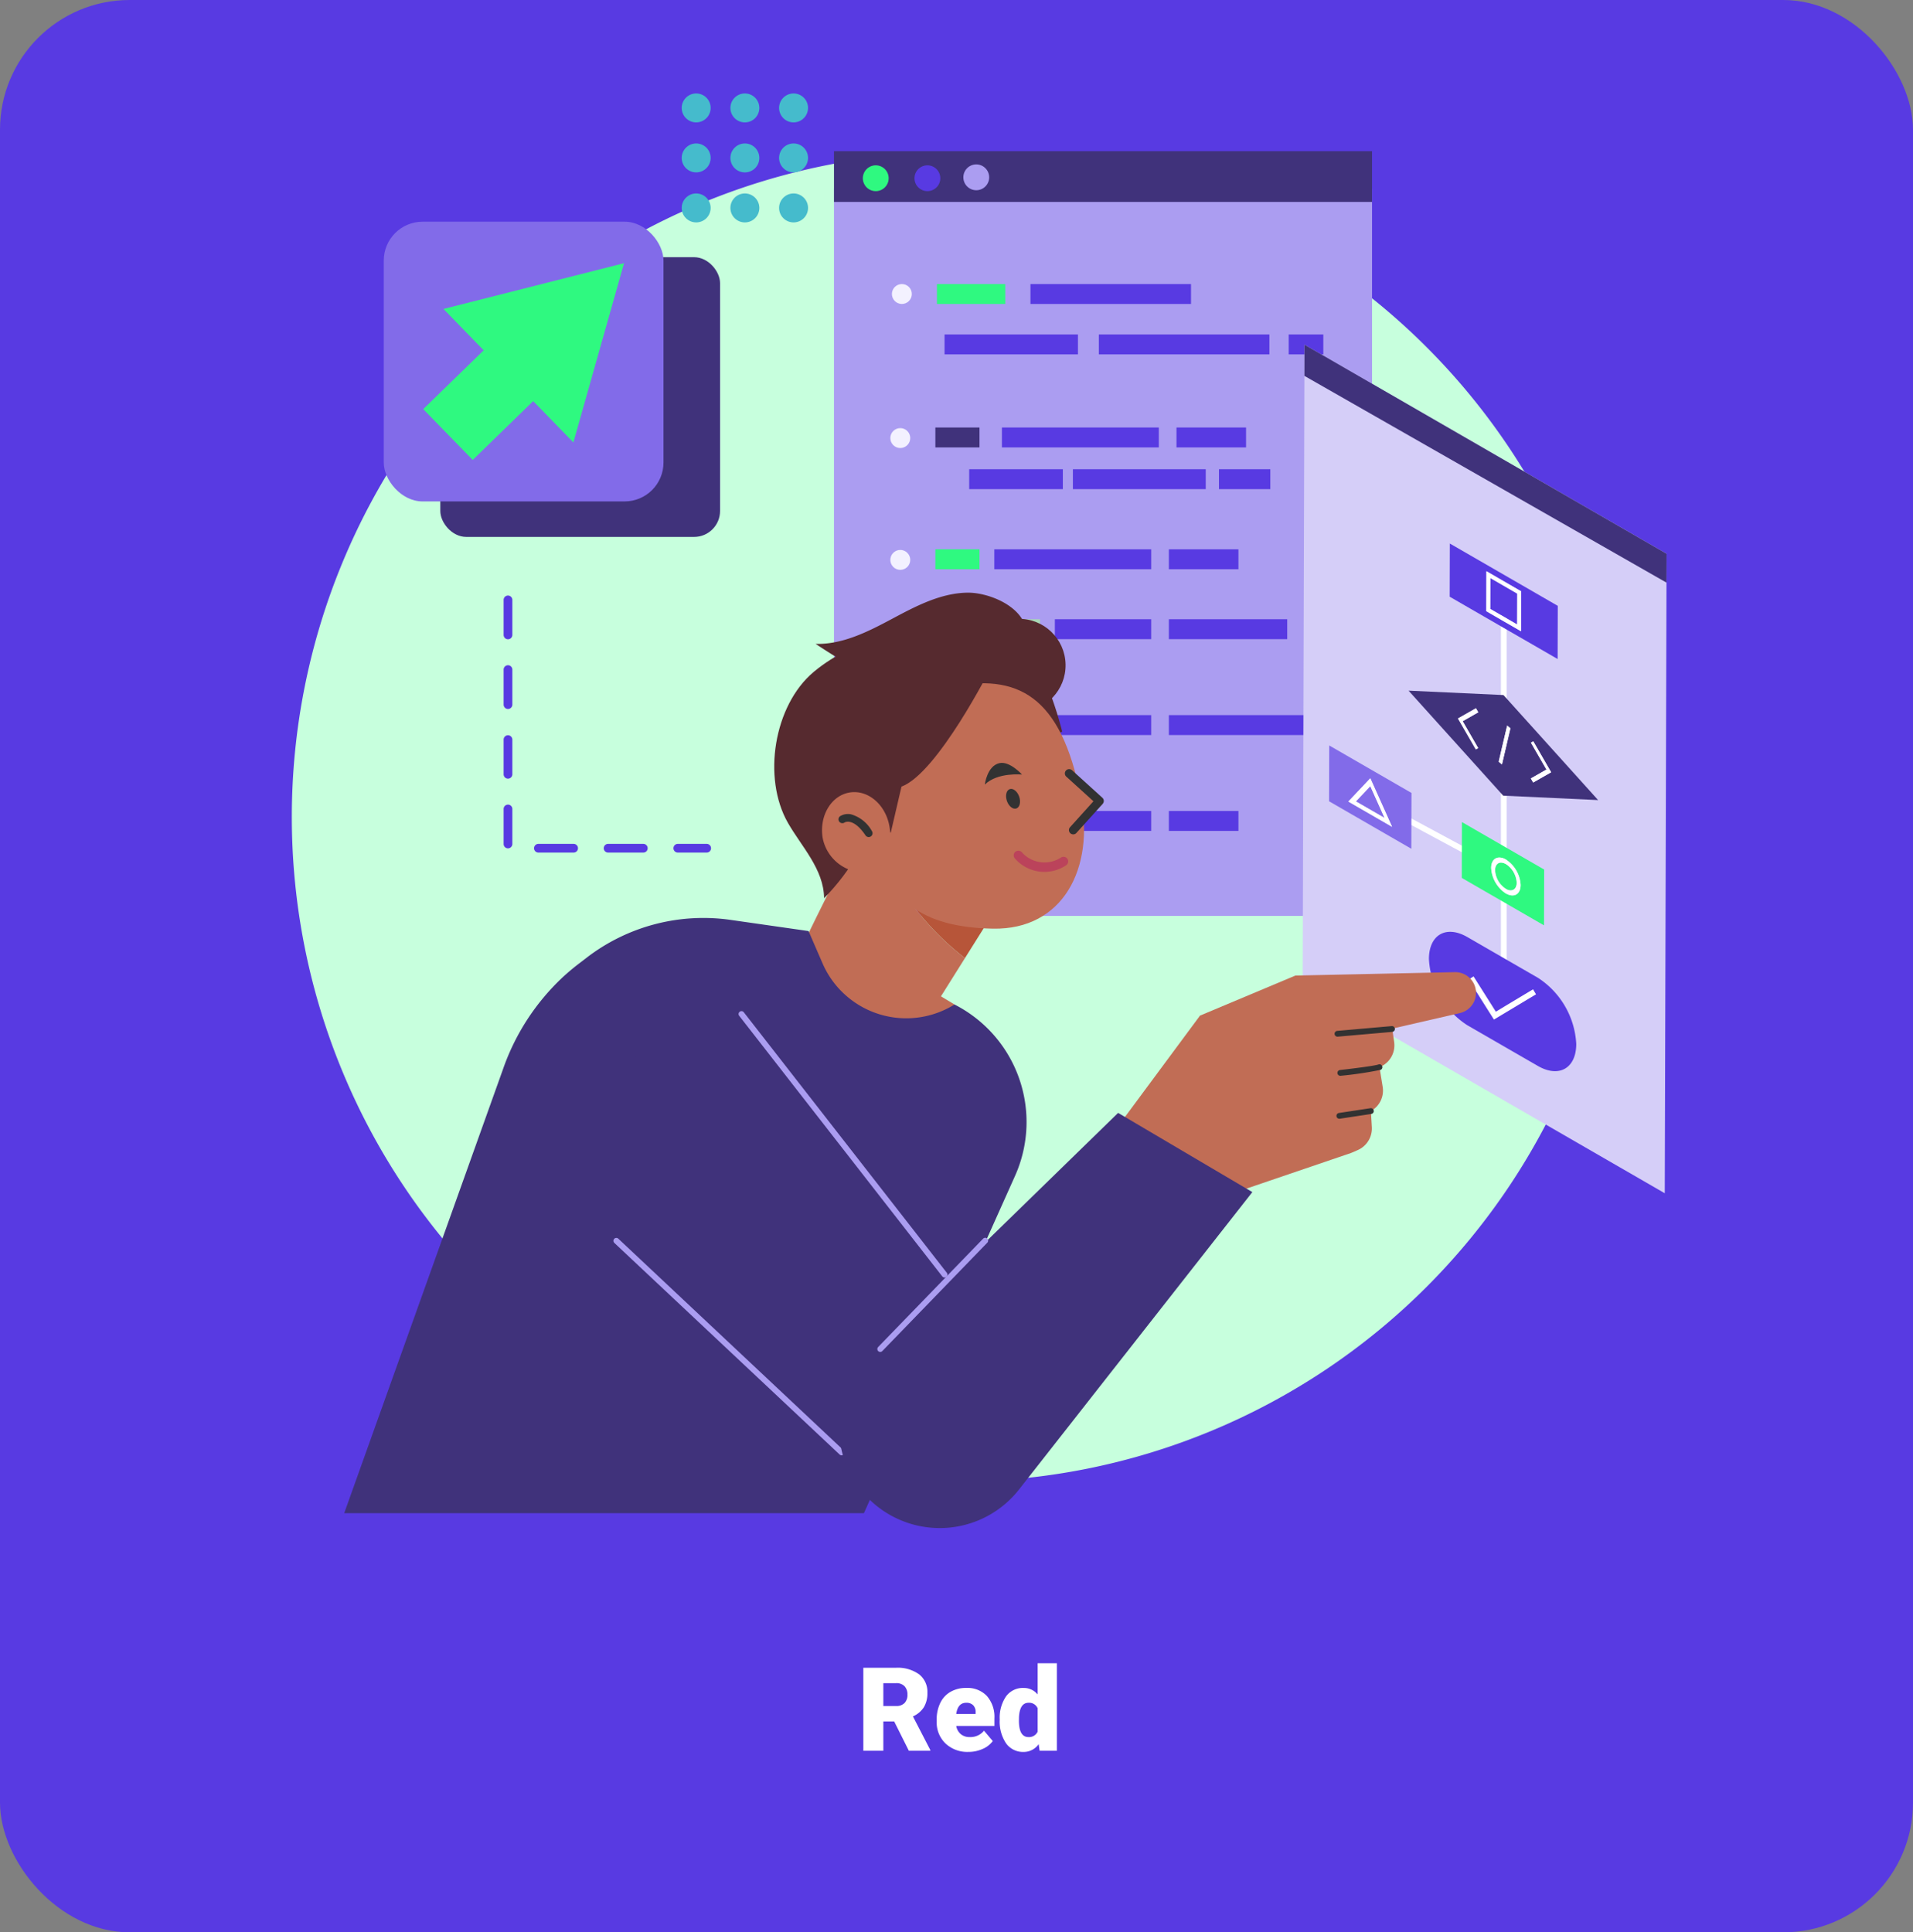 <svg xmlns="http://www.w3.org/2000/svg" xmlns:xlink="http://www.w3.org/1999/xlink" width="295" height="298" viewBox="0 0 295 298">
  <rect x="0" y="0" width="295" height="298" fill="#808080" stroke="none"/>
  <defs>
    <clipPath id="clip-path">
      <path id="Trazado_121951" data-name="Trazado 121951" d="M6297.314,2016.006l-.28,98.625-55.839-32.239.279-98.625Z" transform="translate(-6241.195 -1983.767)" fill="none"/>
    </clipPath>
  </defs>
  <g id="Grupo_84768" data-name="Grupo 84768" transform="translate(5788 -6465)">
    <g id="Grupo_84733" data-name="Grupo 84733">
      <rect id="Rectángulo_33900" data-name="Rectángulo 33900" width="295" height="298" rx="20" transform="translate(-5788 6465)" fill="#583ae2"/>
      <path id="Trazado_122049" data-name="Trazado 122049" d="M98.888,14.474h-1.67V19H94.133V6.2h5.036a5.621,5.621,0,0,1,3.56,1.01,3.421,3.421,0,0,1,1.283,2.853,4.155,4.155,0,0,1-.541,2.213A3.837,3.837,0,0,1,101.78,13.7l2.672,5.167V19h-3.3ZM97.218,12.1h1.951a1.751,1.751,0,0,0,1.323-.463,1.788,1.788,0,0,0,.444-1.291,1.809,1.809,0,0,0-.448-1.3,1.735,1.735,0,0,0-1.318-.471H97.218Zm13.122,7.075a4.889,4.889,0,0,1-3.542-1.305,4.507,4.507,0,0,1-1.354-3.4v-.246a5.84,5.84,0,0,1,.541-2.575,3.955,3.955,0,0,1,1.578-1.727,4.763,4.763,0,0,1,2.461-.611,4.117,4.117,0,0,1,3.164,1.244,4.887,4.887,0,0,1,1.16,3.467v1.151h-5.889a2.135,2.135,0,0,0,.694,1.257,2.066,2.066,0,0,0,1.389.457,2.662,2.662,0,0,0,2.2-.984l1.354,1.6a3.784,3.784,0,0,1-1.569,1.217A5.3,5.3,0,0,1,110.34,19.176Zm-.334-7.576q-1.3,0-1.547,1.723h2.988v-.229a1.467,1.467,0,0,0-.36-1.1A1.434,1.434,0,0,0,110.006,11.6Zm5.159,2.575a5.809,5.809,0,0,1,.976-3.56,3.211,3.211,0,0,1,2.725-1.3,2.731,2.731,0,0,1,2.145,1V5.5h2.971V19h-2.663l-.149-1.02a2.8,2.8,0,0,1-2.32,1.2,3.205,3.205,0,0,1-2.689-1.3A5.993,5.993,0,0,1,115.166,14.175Zm2.962.185q0,2.531,1.477,2.531a1.458,1.458,0,0,0,1.406-.826V12.443a1.419,1.419,0,0,0-1.389-.844q-1.371,0-1.485,2.215Z" transform="translate(-5749 6716)" fill="#fff"/>
      <path id="Trazado_121826" data-name="Trazado 121826" d="M102.5,0A102.5,102.5,0,1,1,0,102.5,102.5,102.5,0,0,1,102.5,0Z" transform="translate(-5743 6488.5)" fill="#c7ffdd"/>
      <g id="Grupo_84728" data-name="Grupo 84728" transform="translate(-11257.74 4687.527)">
        <g id="Grupo_84634" data-name="Grupo 84634" transform="translate(5598.348 1800.786)">
          <g id="Grupo_84569" data-name="Grupo 84569" transform="translate(0 5.74)">
            <rect id="Rectángulo_34562" data-name="Rectángulo 34562" width="82.973" height="112.197" transform="translate(82.973 112.197) rotate(180)" fill="#ab9df1"/>
          </g>
          <g id="Grupo_84628" data-name="Grupo 84628" transform="translate(8.052 20.022)">
            <g id="Grupo_84571" data-name="Grupo 84571" transform="translate(7.825 0.471)">
              <g id="Grupo_84570" data-name="Grupo 84570">
                <rect id="Rectángulo_34563" data-name="Rectángulo 34563" width="10.535" height="3.072" fill="#2ff980"/>
              </g>
            </g>
            <g id="Grupo_84573" data-name="Grupo 84573" transform="translate(32.795 8.245)">
              <g id="Grupo_84572" data-name="Grupo 84572">
                <rect id="Rectángulo_34564" data-name="Rectángulo 34564" width="26.295" height="3.072" fill="#583ae2"/>
              </g>
            </g>
            <g id="Grupo_84575" data-name="Grupo 84575" transform="translate(62.069 8.245)">
              <g id="Grupo_84574" data-name="Grupo 84574">
                <rect id="Rectángulo_34565" data-name="Rectángulo 34565" width="5.337" height="3.072" fill="#583ae2"/>
              </g>
            </g>
            <g id="Grupo_84577" data-name="Grupo 84577" transform="translate(7.582 22.592)">
              <g id="Grupo_84576" data-name="Grupo 84576">
                <rect id="Rectángulo_34566" data-name="Rectángulo 34566" width="6.803" height="3.072" fill="#40327b"/>
              </g>
            </g>
            <g id="Grupo_84579" data-name="Grupo 84579" transform="translate(17.843 22.592)">
              <g id="Grupo_84578" data-name="Grupo 84578">
                <rect id="Rectángulo_34567" data-name="Rectángulo 34567" width="24.195" height="3.072" fill="#583ae2"/>
              </g>
            </g>
            <g id="Grupo_84581" data-name="Grupo 84581" transform="translate(44.763 22.592)">
              <g id="Grupo_84580" data-name="Grupo 84580">
                <rect id="Rectángulo_34568" data-name="Rectángulo 34568" width="10.729" height="3.072" fill="#583ae2"/>
              </g>
            </g>
            <g id="Grupo_84583" data-name="Grupo 84583" transform="translate(12.799 29.028)">
              <g id="Grupo_84582" data-name="Grupo 84582">
                <rect id="Rectángulo_34569" data-name="Rectángulo 34569" width="14.44" height="3.072" fill="#583ae2"/>
              </g>
            </g>
            <g id="Grupo_84585" data-name="Grupo 84585" transform="translate(51.315 29.028)">
              <g id="Grupo_84584" data-name="Grupo 84584">
                <rect id="Rectángulo_34570" data-name="Rectángulo 34570" width="7.916" height="3.072" fill="#583ae2"/>
              </g>
            </g>
            <g id="Grupo_84587" data-name="Grupo 84587" transform="translate(28.79 29.028)">
              <g id="Grupo_84586" data-name="Grupo 84586">
                <rect id="Rectángulo_34571" data-name="Rectángulo 34571" width="20.484" height="3.072" fill="#583ae2"/>
              </g>
            </g>
            <g id="Grupo_84589" data-name="Grupo 84589" transform="translate(8.999 8.245)">
              <g id="Grupo_84588" data-name="Grupo 84588">
                <rect id="Rectángulo_34572" data-name="Rectángulo 34572" width="20.567" height="3.072" fill="#583ae2"/>
              </g>
            </g>
            <g id="Grupo_84591" data-name="Grupo 84591" transform="translate(22.244 0.471)">
              <g id="Grupo_84590" data-name="Grupo 84590">
                <rect id="Rectángulo_34573" data-name="Rectángulo 34573" width="24.759" height="3.072" fill="#583ae2"/>
              </g>
            </g>
            <g id="Grupo_84593" data-name="Grupo 84593" transform="translate(0.636 22.688)">
              <g id="Grupo_84592" data-name="Grupo 84592">
                <circle id="Elipse_5404" data-name="Elipse 5404" cx="1.536" cy="1.536" r="1.536" fill="#f3f1ff"/>
              </g>
            </g>
            <g id="Grupo_84595" data-name="Grupo 84595" transform="translate(7.582 41.378)">
              <g id="Grupo_84594" data-name="Grupo 84594">
                <rect id="Rectángulo_34574" data-name="Rectángulo 34574" width="6.803" height="3.072" fill="#2ff980"/>
              </g>
            </g>
            <g id="Grupo_84597" data-name="Grupo 84597" transform="translate(16.67 41.378)">
              <g id="Grupo_84596" data-name="Grupo 84596">
                <rect id="Rectángulo_34575" data-name="Rectángulo 34575" width="24.195" height="3.072" fill="#583ae2"/>
              </g>
            </g>
            <g id="Grupo_84599" data-name="Grupo 84599" transform="translate(43.589 41.378)">
              <g id="Grupo_84598" data-name="Grupo 84598">
                <rect id="Rectángulo_34576" data-name="Rectángulo 34576" width="10.729" height="3.072" fill="#583ae2"/>
              </g>
            </g>
            <g id="Grupo_84601" data-name="Grupo 84601" transform="translate(0 40.839)">
              <g id="Grupo_84600" data-name="Grupo 84600" transform="translate(0 0)">
                <circle id="Elipse_5405" data-name="Elipse 5405" cx="1.536" cy="1.536" r="1.536" transform="translate(0 2.172) rotate(-45)" fill="#f3f1ff"/>
              </g>
            </g>
            <g id="Grupo_84603" data-name="Grupo 84603" transform="translate(7.582 52.163)">
              <g id="Grupo_84602" data-name="Grupo 84602">
                <rect id="Rectángulo_34577" data-name="Rectángulo 34577" width="16.14" height="3.072" fill="#a8d8b6"/>
              </g>
            </g>
            <g id="Grupo_84605" data-name="Grupo 84605" transform="translate(26.007 52.163)">
              <g id="Grupo_84604" data-name="Grupo 84604">
                <rect id="Rectángulo_34578" data-name="Rectángulo 34578" width="14.858" height="3.072" fill="#583ae2"/>
              </g>
            </g>
            <g id="Grupo_84607" data-name="Grupo 84607" transform="translate(43.589 52.163)">
              <g id="Grupo_84606" data-name="Grupo 84606">
                <rect id="Rectángulo_34579" data-name="Rectángulo 34579" width="18.251" height="3.072" fill="#583ae2"/>
              </g>
            </g>
            <g id="Grupo_84609" data-name="Grupo 84609" transform="translate(0.324 51.948)">
              <g id="Grupo_84608" data-name="Grupo 84608" transform="translate(0 0)">
                <circle id="Elipse_5406" data-name="Elipse 5406" cx="1.536" cy="1.536" r="1.536" transform="translate(0 2.989) rotate(-76.717)" fill="#f1ead7"/>
              </g>
            </g>
            <g id="Grupo_84611" data-name="Grupo 84611" transform="translate(7.582 66.949)">
              <g id="Grupo_84610" data-name="Grupo 84610">
                <rect id="Rectángulo_34580" data-name="Rectángulo 34580" width="10.052" height="3.072" fill="#f095b0"/>
              </g>
            </g>
            <g id="Grupo_84613" data-name="Grupo 84613" transform="translate(19.919 66.949)">
              <g id="Grupo_84612" data-name="Grupo 84612">
                <rect id="Rectángulo_34581" data-name="Rectángulo 34581" width="20.946" height="3.072" fill="#583ae2"/>
              </g>
            </g>
            <g id="Grupo_84615" data-name="Grupo 84615" transform="translate(43.589 66.949)">
              <g id="Grupo_84614" data-name="Grupo 84614">
                <rect id="Rectángulo_34582" data-name="Rectángulo 34582" width="23.817" height="3.072" fill="#583ae2"/>
              </g>
            </g>
            <g id="Grupo_84617" data-name="Grupo 84617" transform="translate(0.324 66.734)">
              <g id="Grupo_84616" data-name="Grupo 84616" transform="translate(0 0)">
                <circle id="Elipse_5407" data-name="Elipse 5407" cx="1.536" cy="1.536" r="1.536" transform="translate(0 2.989) rotate(-76.717)" fill="#f1ead7"/>
              </g>
            </g>
            <g id="Grupo_84619" data-name="Grupo 84619" transform="translate(7.582 81.734)">
              <g id="Grupo_84618" data-name="Grupo 84618">
                <rect id="Rectángulo_34583" data-name="Rectángulo 34583" width="6.803" height="3.072" fill="#f095b0"/>
              </g>
            </g>
            <g id="Grupo_84621" data-name="Grupo 84621" transform="translate(16.67 81.734)">
              <g id="Grupo_84620" data-name="Grupo 84620">
                <rect id="Rectángulo_34584" data-name="Rectángulo 34584" width="24.195" height="3.072" fill="#583ae2"/>
              </g>
            </g>
            <g id="Grupo_84623" data-name="Grupo 84623" transform="translate(43.589 81.734)">
              <g id="Grupo_84622" data-name="Grupo 84622">
                <rect id="Rectángulo_34585" data-name="Rectángulo 34585" width="10.729" height="3.072" fill="#583ae2"/>
              </g>
            </g>
            <g id="Grupo_84625" data-name="Grupo 84625" transform="translate(0 81.195)">
              <g id="Grupo_84624" data-name="Grupo 84624" transform="translate(0 0)">
                <circle id="Elipse_5408" data-name="Elipse 5408" cx="1.536" cy="1.536" r="1.536" transform="translate(0 2.172) rotate(-45)" fill="#f1ead7"/>
              </g>
            </g>
            <g id="Grupo_84627" data-name="Grupo 84627" transform="translate(0.408 0)">
              <g id="Grupo_84626" data-name="Grupo 84626">
                <circle id="Elipse_5409" data-name="Elipse 5409" cx="1.536" cy="1.536" r="1.536" transform="matrix(0.924, -0.383, 0.383, 0.924, 0, 1.175)" fill="#f3f1ff"/>
              </g>
            </g>
          </g>
          <g id="Grupo_84629" data-name="Grupo 84629" transform="translate(0 0)">
            <rect id="Rectángulo_34586" data-name="Rectángulo 34586" width="82.973" height="7.828" transform="translate(82.973 7.828) rotate(180)" fill="#40327b"/>
          </g>
          <g id="Grupo_84633" data-name="Grupo 84633" transform="translate(4.449 2.042)">
            <g id="Grupo_84630" data-name="Grupo 84630" transform="translate(0 0.142)">
              <circle id="Elipse_5410" data-name="Elipse 5410" cx="1.991" cy="1.991" r="1.991" fill="#2ff980"/>
            </g>
            <g id="Grupo_84631" data-name="Grupo 84631" transform="translate(7.964 0.142)">
              <circle id="Elipse_5411" data-name="Elipse 5411" cx="1.991" cy="1.991" r="1.991" fill="#583ae2"/>
            </g>
            <g id="Grupo_84632" data-name="Grupo 84632" transform="translate(15.5)">
              <circle id="Elipse_5412" data-name="Elipse 5412" cx="1.991" cy="1.991" r="1.991" fill="#ab9df1"/>
            </g>
          </g>
        </g>
        <g id="Grupo_84654" data-name="Grupo 84654" transform="translate(5670.622 1830.63)">
          <g id="Grupo_84635" data-name="Grupo 84635" transform="translate(0 0.001)">
            <path id="Trazado_121938" data-name="Trazado 121938" d="M6297.313,2016.008l-.013,4.457-.267,94.169-55.838-32.24.267-93.815.013-4.808Z" transform="translate(-6241.195 -1983.771)" fill="#d5cef8"/>
          </g>
          <g id="Grupo_84652" data-name="Grupo 84652" transform="translate(0)" style="isolation: isolate">
            <g id="Grupo_84651" data-name="Grupo 84651" clip-path="url(#clip-path)">
              <g id="Grupo_84650" data-name="Grupo 84650" transform="translate(4.071 30.665)">
                <g id="Grupo_84636" data-name="Grupo 84636" transform="translate(10.379 41.385)">
                  <rect id="Rectángulo_34587" data-name="Rectángulo 34587" width="0.895" height="13.54" transform="translate(0 0.788) rotate(-61.699)" fill="#fff"/>
                </g>
                <g id="Grupo_84637" data-name="Grupo 84637" transform="translate(26.497 9.378)">
                  <rect id="Rectángulo_34588" data-name="Rectángulo 34588" width="0.896" height="59.606" fill="#fff"/>
                </g>
                <g id="Grupo_84638" data-name="Grupo 84638" transform="translate(18.601)">
                  <path id="Trazado_121939" data-name="Trazado 121939" d="M6361.809,2140.528l-4.149-2.4-.014,4.767,4.15,2.4.013-4.767m-4.771,2.719.017-6.163,5.362,3.1-.018,6.163-5.362-3.1m11.024-.826-16.646-9.61-.023,8.2,16.646,9.61.023-8.2" transform="translate(-6351.393 -2132.81)" fill="#583ae2"/>
                </g>
                <g id="Grupo_84639" data-name="Grupo 84639" transform="translate(12.26 22.698)">
                  <path id="Trazado_121940" data-name="Trazado 121940" d="M6330.943,2252.187l-2.757-4.772,2.774-1.581.362.628-2.409,1.373,2.394,4.144-.364.208m8.842,5.1-.362-.628,2.409-1.371-2.394-4.146.365-.208,2.756,4.774-2.774,1.579m-4.816-2.785-.5-.426,1.309-5.572.5.423-1.308,5.575m.238-10.7-14.636-.678,14.592,16.193,14.634.68-14.59-16.195" transform="translate(-6320.571 -2243.131)" fill="#40327b"/>
                </g>
                <g id="Grupo_84640" data-name="Grupo 84640" transform="translate(20.463 42.956)">
                  <path id="Trazado_121941" data-name="Trazado 121941" d="M6367.252,2348.072c-.919-.53-1.669-.1-1.672.953a3.667,3.667,0,0,0,1.661,2.877c.919.531,1.669.1,1.672-.953a3.669,3.669,0,0,0-1.661-2.877m-.013,4.526a5,5,0,0,1-2.265-3.923c0-1.441,1.026-2.023,2.28-1.3a5,5,0,0,1,2.265,3.923c0,1.44-1.026,2.023-2.28,1.3m5.91-3.681-12.683-7.323-.024,8.609,12.683,7.323.024-8.609" transform="translate(-6360.441 -2341.595)" fill="#2ff980"/>
                </g>
                <g id="Grupo_84641" data-name="Grupo 84641" transform="translate(15.403 59.882)">
                  <path id="Trazado_121942" data-name="Trazado 121942" d="M6352.673,2430.961l-10.9-6.291c-3.264-1.884-5.918-.372-5.928,3.378a12.978,12.978,0,0,0,5.89,10.2l10.9,6.291c3.264,1.885,5.918.372,5.929-3.376a12.979,12.979,0,0,0-5.89-10.2" transform="translate(-6335.848 -2423.86)" fill="#583ae2"/>
                </g>
                <g id="Grupo_84642" data-name="Grupo 84642" transform="translate(0 31.142)">
                  <path id="Trazado_121943" data-name="Trazado 121943" d="M6267.341,2290.451l-2.221,2.351,4.422,2.553-2.2-4.9m-3.387,2.375,3.391-3.592,3.359,7.489-6.75-3.9m9.735-1.332-12.682-7.322-.024,8.609,12.682,7.322.024-8.609" transform="translate(-6260.983 -2284.173)" fill="#826be9"/>
                </g>
                <g id="Grupo_84643" data-name="Grupo 84643" transform="translate(24.996 48.426)">
                  <path id="Trazado_121944" data-name="Trazado 121944" d="M6384.74,2373.017a3.664,3.664,0,0,1-1.661-2.877c0-1.056.753-1.483,1.672-.953a3.67,3.67,0,0,1,1.661,2.877c0,1.056-.754,1.483-1.672.953m.013-4.526c-1.254-.724-2.276-.141-2.28,1.3a5,5,0,0,0,2.265,3.923c1.254.724,2.276.141,2.28-1.3a5,5,0,0,0-2.265-3.923" transform="translate(-6382.473 -2368.18)" fill="#fff"/>
                </g>
                <g id="Grupo_84644" data-name="Grupo 84644" transform="translate(2.97 36.204)">
                  <path id="Trazado_121945" data-name="Trazado 121945" d="M6276.587,2312.342l2.221-2.351,2.2,4.9-4.422-2.552m2.225-3.568-3.391,3.592,6.75,3.9-3.359-7.489" transform="translate(-6275.421 -2308.774)" fill="#fff"/>
                </g>
                <g id="Grupo_84645" data-name="Grupo 84645" transform="translate(19.875 25.4)">
                  <path id="Trazado_121946" data-name="Trazado 121946" d="M6360.356,2256.264l-2.774,1.581,2.756,4.772.365-.208-2.394-4.144,2.409-1.373-.362-.628" transform="translate(-6357.582 -2256.264)" fill="#fff"/>
                </g>
                <g id="Grupo_84646" data-name="Grupo 84646" transform="translate(31.111 30.505)">
                  <path id="Trazado_121947" data-name="Trazado 121947" d="M6412.574,2281.077l-.364.208,2.394,4.146-2.409,1.371.362.628,2.774-1.579-2.757-4.775" transform="translate(-6412.194 -2281.077)" fill="#fff"/>
                </g>
                <g id="Grupo_84647" data-name="Grupo 84647" transform="translate(26.156 28.076)">
                  <path id="Trazado_121948" data-name="Trazado 121948" d="M6389.421,2269.27l-1.31,5.572.5.426,1.309-5.575-.5-.423" transform="translate(-6388.111 -2269.27)" fill="#fff"/>
                </g>
                <g id="Grupo_84648" data-name="Grupo 84648" transform="translate(24.246 4.273)">
                  <path id="Trazado_121949" data-name="Trazado 121949" d="M6379.437,2159.395l.013-4.767,4.15,2.4-.013,4.767-4.15-2.4m4.771-2.719-5.362-3.1-.017,6.163,5.361,3.1.018-6.163" transform="translate(-6378.829 -2153.58)" fill="#fff"/>
                </g>
                <g id="Grupo_84649" data-name="Grupo 84649" transform="translate(21.522 66.758)">
                  <path id="Trazado_121950" data-name="Trazado 121950" d="M6369.493,2463.938l-3.9-6.178.757-.479,3.434,5.438,5.738-3.443.461.768Z" transform="translate(-6365.591 -2457.282)" fill="#fff"/>
                </g>
              </g>
            </g>
          </g>
          <g id="Grupo_84653" data-name="Grupo 84653" transform="translate(0.267 0.001)">
            <path id="Trazado_121952" data-name="Trazado 121952" d="M6298.344,2016.008l-.013,4.457-55.838-31.886.013-4.808Z" transform="translate(-6242.493 -1983.771)" fill="#40327b"/>
          </g>
        </g>
        <g id="Grupo_84661" data-name="Grupo 84661" transform="translate(5642.736 1927.395)">
          <g id="Grupo_84655" data-name="Grupo 84655" transform="translate(0 0.526)">
            <path id="Trazado_121953" data-name="Trazado 121953" d="M6105.662,2479.1l12.055-16.276,14.719-6.182,8.538,27.377-26.789,9.126Z" transform="translate(-6105.662 -2456.645)" fill="#c16d55"/>
          </g>
          <g id="Grupo_84656" data-name="Grupo 84656" transform="translate(25.449 0)">
            <path id="Trazado_121954" data-name="Trazado 121954" d="M6230.679,2454.613l24.578-.526a3.2,3.2,0,0,1,3.247,2.869h0a3.2,3.2,0,0,1-2.463,3.441l-26.687,6.138Z" transform="translate(-6229.354 -2454.086)" fill="#c16d55"/>
          </g>
          <g id="Grupo_84657" data-name="Grupo 84657" transform="translate(20.444 7.297)">
            <path id="Trazado_121955" data-name="Trazado 121955" d="M6226.078,2489.553l.5,3.476a3.615,3.615,0,0,1-2.11,3.816l-.152.067.492,3.033a3.608,3.608,0,0,1-1.705,3.671l-.111.067.145,2.464a3.644,3.644,0,0,1-2.185,3.556l-1.051.457-14.867-12.806.736-6.476Z" transform="translate(-6205.029 -2489.553)" fill="#c16d55"/>
          </g>
          <g id="Grupo_84658" data-name="Grupo 84658" transform="translate(32.802 8.321)">
            <path id="Trazado_121956" data-name="Trazado 121956" d="M6265.542,2496.161a.448.448,0,0,1-.039-.894l8.39-.736a.448.448,0,1,1,.078.892l-8.39.736Z" transform="translate(-6265.094 -2494.529)" fill="#323232"/>
          </g>
          <g id="Grupo_84659" data-name="Grupo 84659" transform="translate(33.243 14.209)">
            <path id="Trazado_121957" data-name="Trazado 121957" d="M6267.687,2524.926a.448.448,0,0,1-.049-.893c2.025-.225,5.423-.656,5.918-.854a.448.448,0,1,1,.333.832,58.331,58.331,0,0,1-6.152.912A.384.384,0,0,1,6267.687,2524.926Z" transform="translate(-6267.239 -2523.147)" fill="#323232"/>
          </g>
          <g id="Grupo_84660" data-name="Grupo 84660" transform="translate(33.097 20.979)">
            <path id="Trazado_121958" data-name="Trazado 121958" d="M6266.973,2557.686a.448.448,0,0,1-.067-.891l4.857-.736a.448.448,0,1,1,.134.886l-4.857.736A.446.446,0,0,1,6266.973,2557.686Z" transform="translate(-6266.526 -2556.054)" fill="#323232"/>
          </g>
        </g>
        <g id="Grupo_84665" data-name="Grupo 84665" transform="translate(5528.917 1811.663)">
          <g id="Grupo_84662" data-name="Grupo 84662" transform="translate(8.723 5.474)">
            <rect id="Rectángulo_34589" data-name="Rectángulo 34589" width="43.139" height="43.139" rx="4" transform="translate(43.139 43.139) rotate(180)" fill="#40327b"/>
          </g>
          <g id="Grupo_84663" data-name="Grupo 84663" transform="translate(0)">
            <rect id="Rectángulo_34590" data-name="Rectángulo 34590" width="43.139" height="43.139" rx="6" transform="translate(43.139 43.139) rotate(180)" fill="#826be9"/>
          </g>
          <g id="Grupo_84664" data-name="Grupo 84664" transform="translate(6.089 6.4)">
            <path id="Trazado_121959" data-name="Trazado 121959" d="M5582.053,1945.194l9.321-9.072-6.2-6.375,27.844-7.057-7.81,27.643-6.2-6.375-9.322,9.072Z" transform="translate(-5582.053 -1922.689)" fill="#2ff980"/>
          </g>
        </g>
        <g id="Grupo_84666" data-name="Grupo 84666" transform="translate(5547.405 1869.345)">
          <path id="Trazado_121960" data-name="Trazado 121960" d="M5673.6,2211.554h-4.4a.672.672,0,1,1,0-1.343h4.4a.672.672,0,1,1,0,1.343Zm-9.774,0h-5.374a.672.672,0,1,1,0-1.343h5.374a.672.672,0,1,1,0,1.343Zm-10.747,0h-5.374a.672.672,0,1,1,0-1.343h5.374a.672.672,0,1,1,0,1.343Zm-10.094-.654a.672.672,0,0,1-.671-.672v-5.374a.672.672,0,1,1,1.343,0v5.374A.672.672,0,0,1,5642.986,2210.9Zm0-10.747a.672.672,0,0,1-.671-.672v-5.374a.672.672,0,0,1,1.343,0v5.374A.672.672,0,0,1,5642.986,2200.153Zm0-10.747a.672.672,0,0,1-.671-.672v-5.374a.672.672,0,1,1,1.343,0v5.374A.672.672,0,0,1,5642.986,2189.406Zm0-10.747a.672.672,0,0,1-.671-.672v-5.374a.672.672,0,1,1,1.343,0v5.374A.672.672,0,0,1,5642.986,2178.659Z" transform="translate(-5642.315 -2171.942)" fill="#583ae2"/>
        </g>
        <g id="Grupo_84676" data-name="Grupo 84676" transform="translate(5573.94 1790.961)">
          <g id="Grupo_84667" data-name="Grupo 84667" transform="translate(15.489 0.472)">
            <circle id="Elipse_5413" data-name="Elipse 5413" cx="2.232" cy="2.232" r="2.232" transform="matrix(0.973, -0.23, 0.23, 0.973, 0, 1.026)" fill="#45bbcc"/>
          </g>
          <g id="Grupo_84668" data-name="Grupo 84668" transform="translate(7.509 0)">
            <circle id="Elipse_5414" data-name="Elipse 5414" cx="2.232" cy="2.232" r="2.232" transform="translate(0 3.157) rotate(-45)" fill="#45bbcc"/>
          </g>
          <g id="Grupo_84669" data-name="Grupo 84669" transform="translate(0.471 0.472)">
            <circle id="Elipse_5415" data-name="Elipse 5415" cx="2.232" cy="2.232" r="2.232" transform="matrix(0.973, -0.23, 0.23, 0.973, 0, 1.026)" fill="#45bbcc"/>
          </g>
          <g id="Grupo_84670" data-name="Grupo 84670" transform="translate(15.489 8.183)">
            <circle id="Elipse_5416" data-name="Elipse 5416" cx="2.232" cy="2.232" r="2.232" transform="matrix(0.973, -0.23, 0.23, 0.973, 0, 1.026)" fill="#45bbcc"/>
          </g>
          <g id="Grupo_84671" data-name="Grupo 84671" transform="translate(7.509 7.712)">
            <circle id="Elipse_5417" data-name="Elipse 5417" cx="2.232" cy="2.232" r="2.232" transform="translate(0 3.157) rotate(-45)" fill="#45bbcc"/>
          </g>
          <g id="Grupo_84672" data-name="Grupo 84672" transform="translate(0.471 8.183)">
            <circle id="Elipse_5418" data-name="Elipse 5418" cx="2.232" cy="2.232" r="2.232" transform="matrix(0.973, -0.23, 0.23, 0.973, 0, 1.026)" fill="#45bbcc"/>
          </g>
          <g id="Grupo_84673" data-name="Grupo 84673" transform="translate(15.018 15.423)">
            <circle id="Elipse_5419" data-name="Elipse 5419" cx="2.232" cy="2.232" r="2.232" transform="translate(0 3.157) rotate(-45)" fill="#45bbcc"/>
          </g>
          <g id="Grupo_84674" data-name="Grupo 84674" transform="translate(7.98 15.895)">
            <circle id="Elipse_5420" data-name="Elipse 5420" cx="2.232" cy="2.232" r="2.232" transform="translate(0 1.026) rotate(-13.283)" fill="#45bbcc"/>
          </g>
          <g id="Grupo_84675" data-name="Grupo 84675" transform="translate(0 15.423)">
            <circle id="Elipse_5421" data-name="Elipse 5421" cx="2.232" cy="2.232" r="2.232" transform="translate(0 3.157) rotate(-45)" fill="#45bbcc"/>
          </g>
        </g>
        <g id="Grupo_84679" data-name="Grupo 84679" transform="translate(5606.576 1926.181)">
          <g id="Grupo_84678" data-name="Grupo 84678" transform="translate(0)">
            <g id="Grupo_84677" data-name="Grupo 84677">
              <path id="Trazado_121961" data-name="Trazado 121961" d="M5929.905,2448.186l10.358,6.2-7.071,14.746Z" transform="translate(-5929.905 -2448.186)" fill="#c16d55"/>
            </g>
          </g>
        </g>
        <g id="Grupo_84683" data-name="Grupo 84683" transform="translate(5593.816 1907.193)">
          <g id="Grupo_84682" data-name="Grupo 84682" transform="translate(0)">
            <g id="Grupo_84680" data-name="Grupo 84680" transform="translate(11.994 2.191)">
              <path id="Trazado_121962" data-name="Trazado 121962" d="M5926.188,2366.547c8.691,4.3,9.566,6.256,16.6,9.686l-3.869,6.163A44,44,0,0,1,5926.188,2366.547Z" transform="translate(-5926.188 -2366.547)" fill="#b75539"/>
            </g>
            <g id="Grupo_84681" data-name="Grupo 84681">
              <path id="Trazado_121963" data-name="Trazado 121963" d="M5875.936,2355.9a10.713,10.713,0,0,1,1.784,1.148c.774.364,1.49.709,2.165,1.043a43.988,43.988,0,0,0,12.731,15.849l-7.379,11.755-11.588,5.723-5.759-20.055S5874.143,2358.336,5875.936,2355.9Z" transform="translate(-5867.89 -2355.898)" fill="#c16d55"/>
            </g>
          </g>
        </g>
        <g id="Grupo_84686" data-name="Grupo 84686" transform="translate(5522.82 1919.039)">
          <g id="Grupo_84685" data-name="Grupo 84685" transform="translate(0 0)">
            <g id="Grupo_84684" data-name="Grupo 84684">
              <path id="Trazado_121964" data-name="Trazado 121964" d="M5522.82,2505.265h80.144l23.3-52.008a20.334,20.334,0,0,0-9.334-26.437h0a14.07,14.07,0,0,1-20.347-6.346l-2.159-4.98-12.026-1.722a29.517,29.517,0,0,0-22.14,5.79l-1.284.984q-1.288.986-2.475,2.083a35.264,35.264,0,0,0-9.164,14.088Z" transform="translate(-5522.82 -2413.473)" fill="#40327b"/>
            </g>
          </g>
        </g>
        <g id="Grupo_84687" data-name="Grupo 84687" transform="translate(5563.593 1929.604)">
          <path id="Trazado_121965" data-name="Trazado 121965" d="M5733.1,2467.211h0a18.219,18.219,0,0,1,25.266,7.6l32.225,54.728-23.978,17.533-43.563-49.51C5717.47,2488.776,5724.057,2472.361,5733.1,2467.211Z" transform="translate(-5720.996 -2464.822)" fill="#40327b"/>
        </g>
        <g id="Grupo_84688" data-name="Grupo 84688" transform="translate(5564.328 1968.372)">
          <path id="Trazado_121966" data-name="Trazado 121966" d="M5759.758,2686.785a.447.447,0,0,1-.307-.121l-34.744-32.639a.448.448,0,0,1,.613-.653l34.744,32.639a.448.448,0,0,1-.307.774Z" transform="translate(-5724.566 -2653.251)" fill="#ab9df1"/>
        </g>
        <g id="Grupo_84689" data-name="Grupo 84689" transform="translate(5583.637 1933.408)">
          <path id="Trazado_121967" data-name="Trazado 121967" d="M5850.174,2524.39a.447.447,0,0,1-.354-.173l-31.31-40.182a.448.448,0,0,1,.707-.551l31.31,40.182a.448.448,0,0,1-.353.723Z" transform="translate(-5818.416 -2483.312)" fill="#ab9df1"/>
        </g>
        <g id="Grupo_84725" data-name="Grupo 84725" transform="translate(5589.134 1868.874)">
          <g id="Grupo_84690" data-name="Grupo 84690" transform="translate(0 7.352)">
            <path id="Trazado_121968" data-name="Trazado 121968" d="M5851.208,2210.261c-6.138,5.15-7.929,16.33-3.97,23.262,2.1,3.68,5.536,7.14,5.581,11.633,8.359-8.5,11.44-20.8,13.188-32.6.435-2.934,0-7.143-3.791-7.174C5858.96,2205.358,5854.46,2207.533,5851.208,2210.261Z" transform="translate(-5845.132 -2205.384)" fill="#562a2f"/>
          </g>
          <g id="Grupo_84691" data-name="Grupo 84691" transform="translate(30.437 3.887)">
            <circle id="Elipse_5422" data-name="Elipse 5422" cx="7.165" cy="7.165" r="7.165" transform="matrix(1, -0.022, 0.022, 1, 0, 0.309)" fill="#562a2f"/>
          </g>
          <g id="Grupo_84694" data-name="Grupo 84694" transform="translate(5.539 6.129)">
            <g id="Grupo_84693" data-name="Grupo 84693">
              <g id="Grupo_84692" data-name="Grupo 84692">
                <path id="Trazado_121969" data-name="Trazado 121969" d="M5876.395,2226.965s-6.92-8.45-3.291-14.583,25.554-15.073,30.218-12.484,7.6,14.86,7.6,14.86Z" transform="translate(-5872.051 -2199.439)" fill="#562a2f"/>
              </g>
            </g>
          </g>
          <g id="Grupo_84697" data-name="Grupo 84697" transform="translate(14.603 13.97)">
            <g id="Grupo_84696" data-name="Grupo 84696">
              <g id="Grupo_84695" data-name="Grupo 84695">
                <path id="Trazado_121970" data-name="Trazado 121970" d="M5948.788,2255.078c2.159,11.062-2.789,20.51-13.539,20.317-10.946-.2-16.875-4.32-18.857-15.087-1.208-6.562,1.216-19.946,11.938-22.155C5939.07,2235.94,5945.732,2239.423,5948.788,2255.078Z" transform="translate(-5916.109 -2237.55)" fill="#c16d55"/>
              </g>
            </g>
          </g>
          <g id="Grupo_84700" data-name="Grupo 84700" transform="translate(35.745 30.261)">
            <g id="Grupo_84699" data-name="Grupo 84699">
              <g id="Grupo_84698" data-name="Grupo 84698">
                <path id="Trazado_121971" data-name="Trazado 121971" d="M6020.9,2317.934c.282.824.085,1.638-.44,1.817s-1.178-.344-1.459-1.168-.085-1.638.44-1.817S6020.615,2317.11,6020.9,2317.934Z" transform="translate(-6018.869 -2316.731)" fill="#323232"/>
              </g>
            </g>
          </g>
          <g id="Grupo_84703" data-name="Grupo 84703" transform="translate(32.473 26.248)">
            <g id="Grupo_84702" data-name="Grupo 84702">
              <g id="Grupo_84701" data-name="Grupo 84701">
                <path id="Trazado_121972" data-name="Trazado 121972" d="M6008.7,2299.028s-3.769-.387-5.734,1.547c0,0,.333-2.892,2.267-3.311C6006.813,2296.922,6008.7,2299.028,6008.7,2299.028Z" transform="translate(-6002.965 -2297.227)" fill="#323232"/>
              </g>
            </g>
          </g>
          <g id="Grupo_84709" data-name="Grupo 84709" transform="translate(36.925 39.794)">
            <g id="Grupo_84708" data-name="Grupo 84708">
              <g id="Grupo_84707" data-name="Grupo 84707">
                <g id="Grupo_84706" data-name="Grupo 84706">
                  <g id="Grupo_84705" data-name="Grupo 84705">
                    <g id="Grupo_84704" data-name="Grupo 84704">
                      <path id="Trazado_121973" data-name="Trazado 121973" d="M6024.757,2364.223a6.024,6.024,0,0,0,7.98,1.057.724.724,0,0,0,.122-1.009.735.735,0,0,0-1.009-.122,4.664,4.664,0,0,1-5.961-.812.738.738,0,0,0-1.009-.123.725.725,0,0,0-.122,1.009Z" transform="translate(-6024.604 -2363.065)" fill="#bb435b"/>
                    </g>
                  </g>
                </g>
              </g>
            </g>
          </g>
          <g id="Grupo_84712" data-name="Grupo 84712" transform="translate(9.354 11.526)">
            <g id="Grupo_84711" data-name="Grupo 84711">
              <g id="Grupo_84710" data-name="Grupo 84710">
                <path id="Trazado_121974" data-name="Trazado 121974" d="M5914.671,2225.672s-8.232,16.32-13.805,18.382l-1.66,7.136-8.61-7.917,9.217-15.1Z" transform="translate(-5890.597 -2225.672)" fill="#562a2f"/>
              </g>
            </g>
          </g>
          <g id="Grupo_84715" data-name="Grupo 84715" transform="translate(7.374 30.759)">
            <g id="Grupo_84714" data-name="Grupo 84714">
              <g id="Grupo_84713" data-name="Grupo 84713">
                <path id="Trazado_121975" data-name="Trazado 121975" d="M5891.388,2324.571c.523,3.4-.545,6.524-3.4,6.962a6.574,6.574,0,0,1-6.93-5.375c-.523-3.4,1.364-6.516,4.216-6.955S5890.864,2321.168,5891.388,2324.571Z" transform="translate(-5880.974 -2319.152)" fill="#c16d55"/>
              </g>
            </g>
          </g>
          <g id="Grupo_84719" data-name="Grupo 84719" transform="translate(9.904 34.14)">
            <g id="Grupo_84718" data-name="Grupo 84718">
              <g id="Grupo_84717" data-name="Grupo 84717">
                <g id="Grupo_84716" data-name="Grupo 84716">
                  <path id="Trazado_121976" data-name="Trazado 121976" d="M5897.911,2339.133a.594.594,0,0,1-.471-.26c-1.892-2.8-3.2-2.01-3.251-1.975a.6.6,0,0,1-.818-.166.587.587,0,0,1,.144-.811,2.314,2.314,0,0,1,1.693-.294,5.377,5.377,0,0,1,3.215,2.58.593.593,0,0,1-.512.926Z" transform="translate(-5893.269 -2335.584)" fill="#323232"/>
                </g>
              </g>
            </g>
          </g>
          <g id="Grupo_84720" data-name="Grupo 84720" transform="translate(6.384 0)">
            <path id="Trazado_121977" data-name="Trazado 121977" d="M5899.552,2169.652c-4.16.066-8,2.111-11.666,4.069s-7.566,3.93-11.725,3.83c3.535,2.316,7.187,4.682,11.334,5.493a24.888,24.888,0,0,0,10.983-.76c2.844-.74,10.38-2.443,10.207-6.358C5908.506,2171.873,5902.926,2169.6,5899.552,2169.652Z" transform="translate(-5876.162 -2169.651)" fill="#562a2f"/>
          </g>
          <g id="Grupo_84721" data-name="Grupo 84721" transform="translate(44.133 26.957)">
            <path id="Trazado_121978" data-name="Trazado 121978" d="M6059.637,2300.672c.477.035,6.517,5.613,6.517,5.613l-4.986,4.536Z" transform="translate(-6059.637 -2300.672)" fill="#c16d55"/>
          </g>
          <g id="Grupo_84724" data-name="Grupo 84724" transform="translate(44.819 27.222)">
            <g id="Grupo_84723" data-name="Grupo 84723">
              <g id="Grupo_84722" data-name="Grupo 84722">
                <path id="Trazado_121979" data-name="Trazado 121979" d="M6064.631,2311.9a.663.663,0,0,1-.863-.993l3.608-4-4.187-3.8a.663.663,0,1,1,.891-.982l4.676,4.242a.663.663,0,0,1,.047.935l-4.051,4.488A.652.652,0,0,1,6064.631,2311.9Z" transform="translate(-6062.972 -2301.96)" fill="#323232"/>
              </g>
            </g>
          </g>
        </g>
        <g id="Grupo_84726" data-name="Grupo 84726" transform="translate(5599.112 1949.103)">
          <path id="Trazado_121980" data-name="Trazado 121980" d="M5899,2619.826h0a15.539,15.539,0,0,1-1.064-22.478l38.743-37.755,20.7,12.212L5921.4,2617.67A15.539,15.539,0,0,1,5899,2619.826Z" transform="translate(-5893.63 -2559.593)" fill="#40327b"/>
        </g>
        <g id="Grupo_84727" data-name="Grupo 84727" transform="translate(5605.032 1968.372)">
          <path id="Trazado_121981" data-name="Trazado 121981" d="M5922.853,2670.846a.448.448,0,0,1-.321-.759l16.177-16.7a.448.448,0,1,1,.643.623l-16.177,16.7A.447.447,0,0,1,5922.853,2670.846Z" transform="translate(-5922.405 -2653.251)" fill="#ab9df1"/>
        </g>
      </g>
    </g>
  </g>
</svg>
